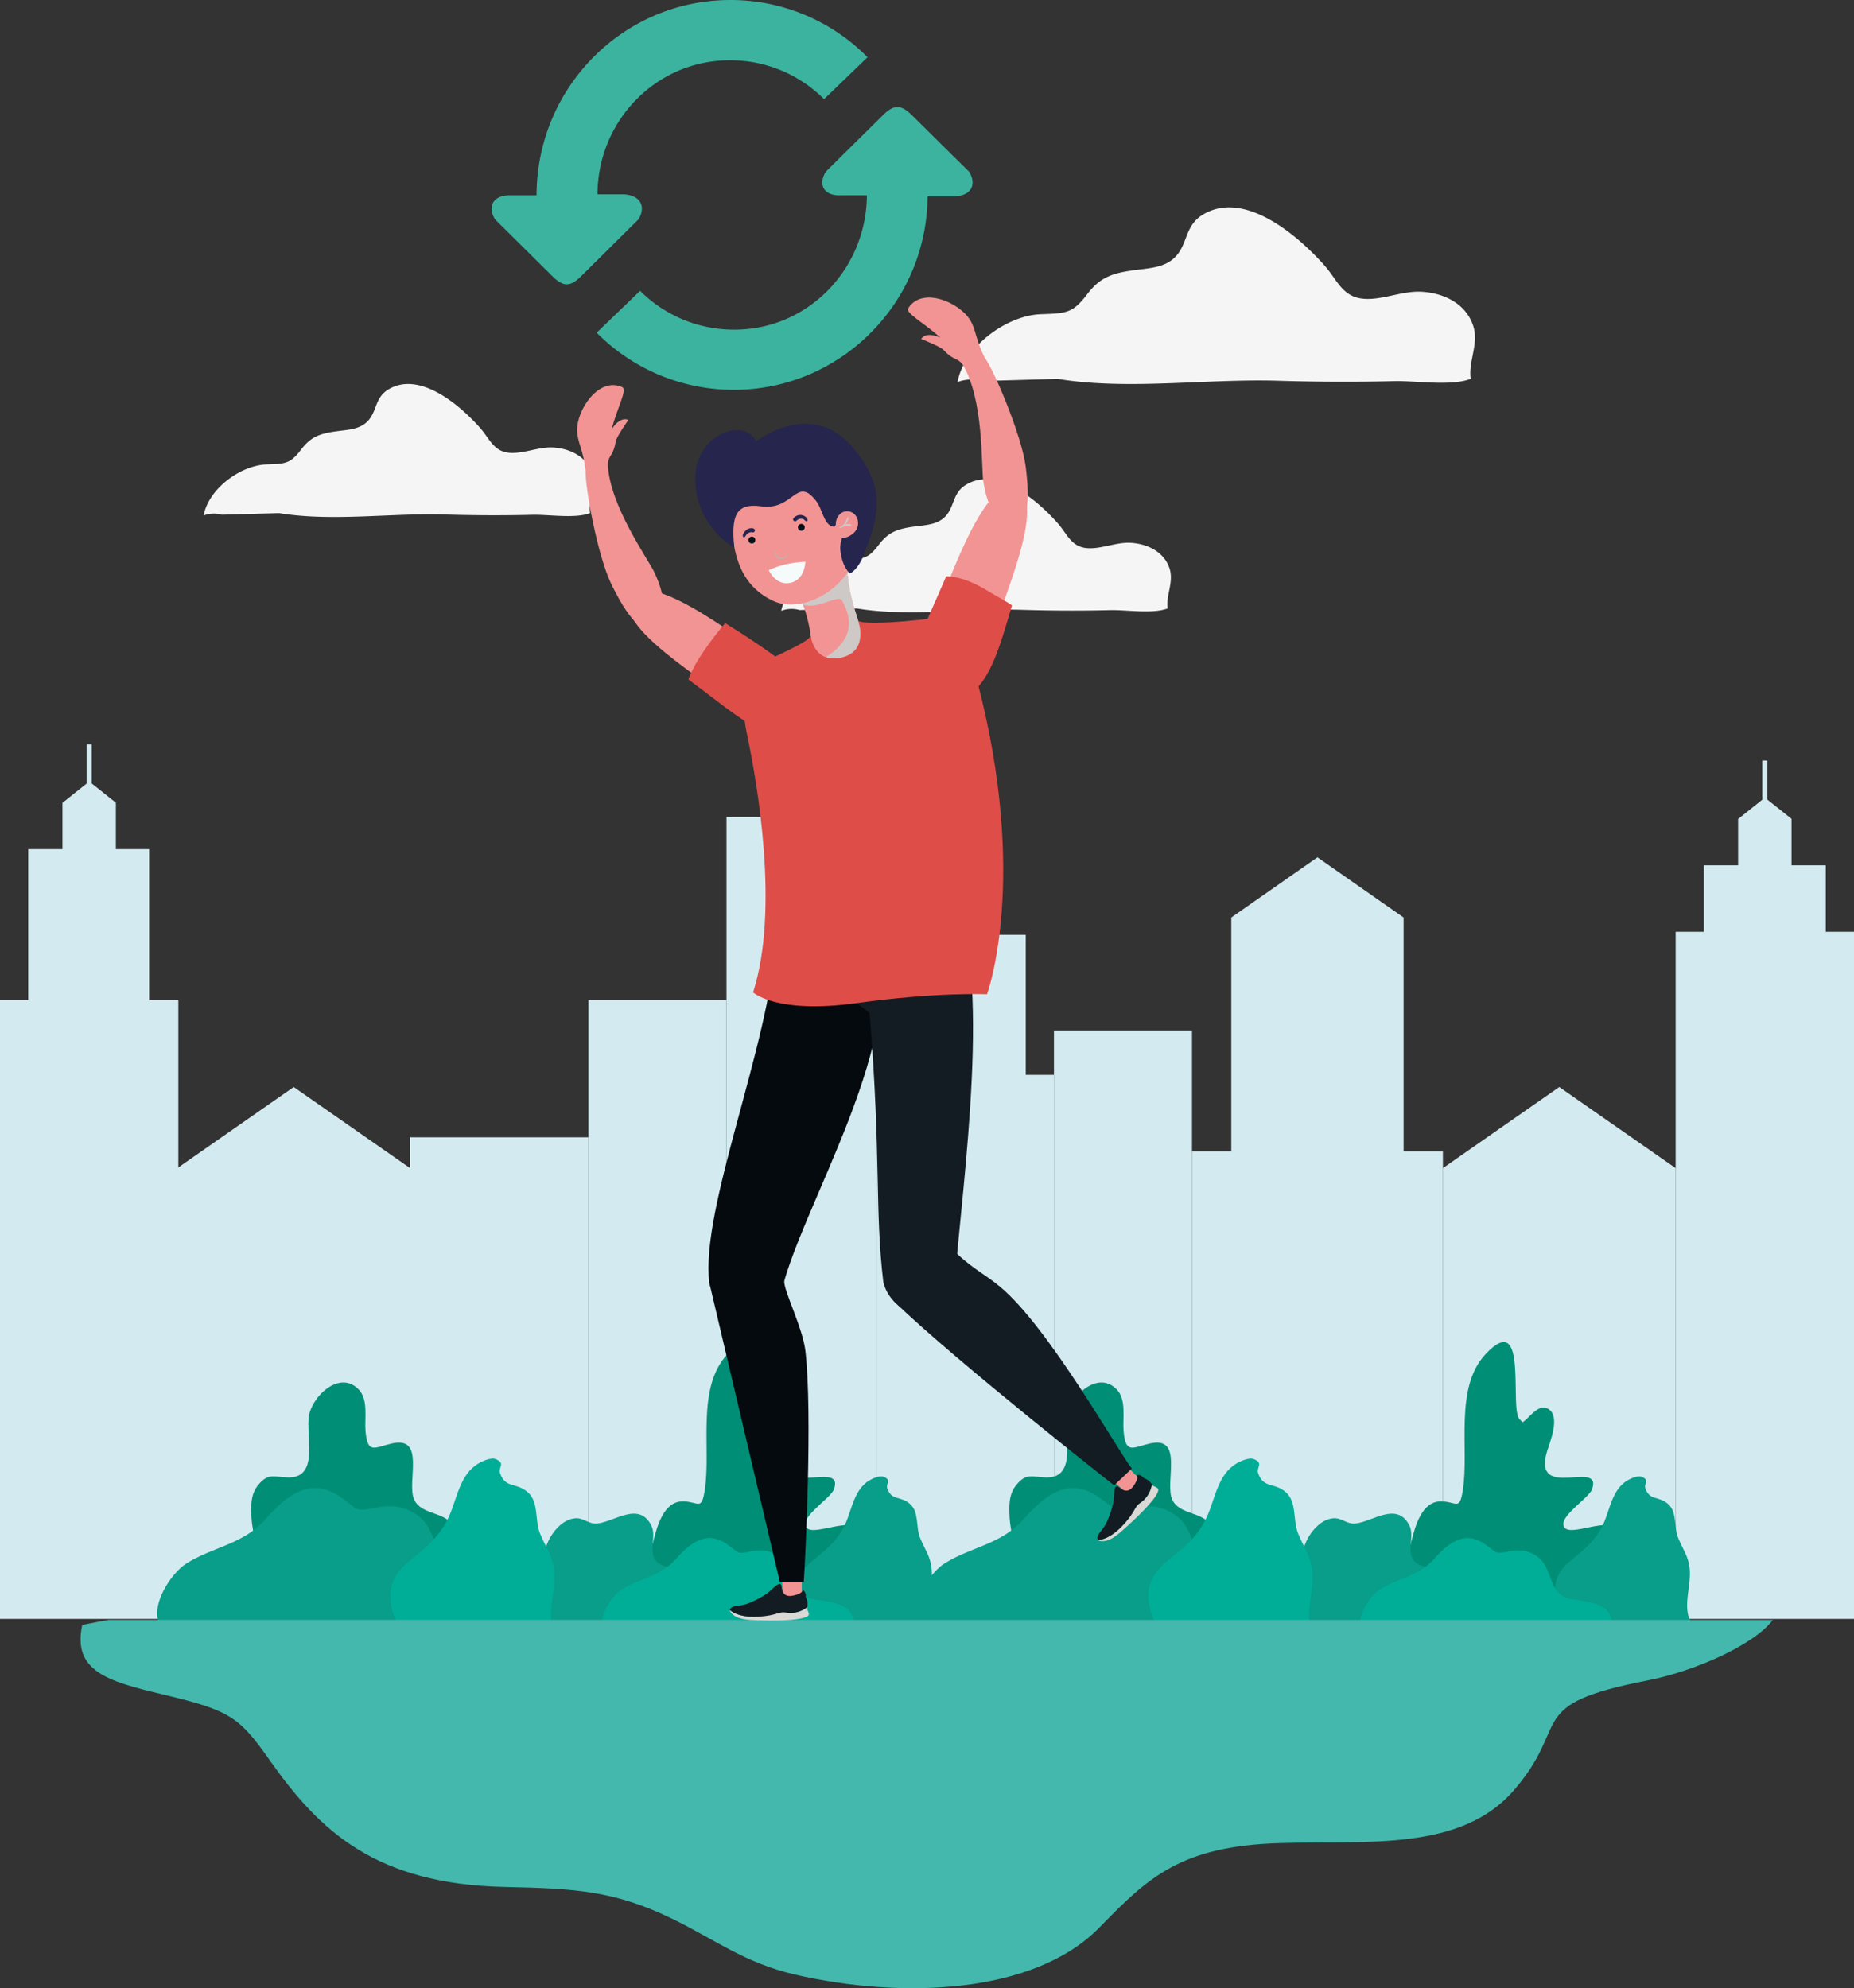 <svg xmlns="http://www.w3.org/2000/svg" viewBox="0 0 1840 1973.42"><rect x="0" y="0" width="1840" height="1973.42" fill="#333333" stroke="none"/><defs><style>.cls-1{isolation:isolate;}.cls-14,.cls-2{mix-blend-mode:multiply;}.cls-3{fill:#d3ebf0;}.cls-4{fill:#008f76;}.cls-5{fill:#089e89;}.cls-6{fill:#00ae97;}.cls-7{fill:#44b8ad;}.cls-8{fill:#f5f5f5;}.cls-9{fill:#f29493;}.cls-10{fill:#df4d49;}.cls-11{fill:#050a0f;}.cls-12{fill:#141c23;}.cls-13{fill:#dbd9d6;}.cls-14,.cls-16{fill:#cec9c6;}.cls-15{fill:#26254d;}.cls-17{fill:#f5fafa;}.cls-18{fill:#061217;}.cls-19{fill:#bbb4af;}.cls-20{fill:#3cb39f;}</style></defs><title>fifth-refreshtable</title><g class="cls-1"><g id="katman_2" data-name="katman 2"><g id="Capa_1" data-name="Capa 1"><g class="cls-2"><rect class="cls-3" x="721" y="810.87" width="149" height="796"/><rect class="cls-3" x="407" y="1128.87" width="177" height="478"/><polygon class="cls-3" points="407 1606.87 176 1606.87 176 1159.45 291.5 1078.94 407 1159.45 407 1606.87"/><polygon class="cls-3" points="1663 1606.87 1432 1606.87 1432 1159.45 1547.5 1078.94 1663 1159.45 1663 1606.87"/><rect class="cls-3" x="1046" y="1022.87" width="137" height="584"/><rect class="cls-3" x="584" y="992.87" width="137" height="614"/><polygon class="cls-3" points="1018 1066.87 1018 927.87 984 927.87 984 845.87 932 845.87 932 927.87 898 927.87 898 1066.87 870 1066.87 870 1606.87 1046 1606.87 1046 1066.87 1018 1066.87"/><polygon class="cls-3" points="1393 1142.87 1393 910.67 1307.5 850.94 1222 910.67 1222 1142.87 1183 1142.87 1183 1606.87 1432 1606.87 1432 1142.87 1393 1142.87"/><polygon class="cls-3" points="1812 924.87 1812 858.87 1778 858.87 1778 812.73 1754 793.65 1754 754.87 1749 754.87 1749 793.74 1725 812.87 1725 858.87 1691 858.87 1691 924.87 1663 924.87 1663 1606.87 1840 1606.87 1840 924.87 1812 924.87"/><polygon class="cls-3" points="148 992.87 148 842.87 115 842.87 115 796.73 91 777.64 91 738.87 86 738.87 86 777.72 62 796.87 62 842.87 28 842.87 28 992.87 0 992.87 0 1606.87 177 1606.87 177 992.87 148 992.87"/></g><path class="cls-4" d="M662.77,1612.87H852c-13.49-6.53-19.8-32.85-13.59-49,4.35-11.29,24-34.15,15.18-45.63-10.12-13.1-47.08,7.33-53.42-2.27-6.8-10.31,24.35-28.61,27.56-37.94,10.38-30-58.79,11.9-45-36.53,2.58-9,14.25-35.46,1.39-43.13-9.5-5.67-18.45,8.75-25.38,13.36-.65-.61-2.11-2.3-2.7-2.77-11.11-8.86,9.3-110.85-33.83-65.14-31.77,33.68-16.17,94-22.84,135.59-3.32,20.63-6.21,10.89-21.65,10.81-19-.12-25.42,24.27-29.43,39.87-7.2,27.89,0,55.08,12.93,80C661.66,1610.91,662.17,1611.84,662.77,1612.87Z"/><path class="cls-4" d="M434.91,1612.87c5.15-13.2,5.07-31.61,9.13-43.35,5.88-17,16.51-38.17,5.79-55.18-9.07-14.39-32.14-10.59-38.87-26.12-7.55-17.38,11.91-63.22-22-55.48-17.22,3.92-24.13,11.15-26.2-12.35-1.12-12.77,3.09-31.13-6.89-41.38-19.61-20.11-48.45,8.88-49.7,29.41-1.39,23.06,9.39,59.61-21.68,58-12.63-.63-18.28-4.35-28,7.18-8.19,9.75-7.43,22-6.86,33.45s5.48,24.62,2.9,36.27c-3.08,13.83-15,18-22.2,28.66-8.13,12-7.33,29.54.69,40.85Z"/><path class="cls-5" d="M705.55,1612.87c1.53-4.87-.35-10.31-5.09-14.44-5.52-4.82-9.47-7-12-14.48-2-5.82.14-13.56-2.44-18.87-6.27-12.91-27-5-35.53-16.55-6.94-9.38,1.19-23.77-4.09-34.34-12.19-24.37-36.89-3.59-53.65-2-8.88.87-13.64-6.22-22.52-5.13-10.36,1.27-18.37,9.5-23.51,17.84-11.5,18.68-7.08,44.36-26.21,55.11-15.82,8.88-13.53,19.46-7.48,32.83Z"/><path class="cls-5" d="M522.12,1612.87a43.19,43.19,0,0,0,1-8.87c-.94-21.85-12-28.53-32.62-33.48-23.75-5.7-40.15-.33-52.25-24-7.46-14.62-9.37-31.48-23.13-41.85-13.22-10-26.78-11.19-41.79-8.18-21.91,4.39-17.17,2-35.22-10.5-31-21.42-54.73-.33-74.9,22.21-22.24,24.83-51.56,27-78,43.55-15.38,9.61-36.72,42-26.6,61.12Z"/><path class="cls-6" d="M395.4,1612.87H547.54c-.16-.94-.3-1.93-.42-3-1.71-16.35,4.18-32.68,2.9-49.31-1.23-15.93-8.38-24.4-14.12-38.6-5.27-13-.95-30.76-11.92-40.63-11.55-10.4-22.22-3.58-27.63-18.91-2.2-6.23,5.84-9.7-4.27-14.12-4.6-2-13.42,2-17.39,4.34-18.62,11.15-21,34.93-29.28,52.94-8.75,19-21.65,29.6-37.34,42.29-14.44,11.68-22.58,22.81-20.36,42.41C388.7,1598.93,391.77,1606.07,395.4,1612.87Z"/><path class="cls-5" d="M804.31,1612.87H931c-5.11-3.33-7.76-5.35-8.7-14.4-1.41-13.43,3.42-26.84,2.37-40.5-1-13.06-6.88-20-11.6-31.68-4.32-10.7-.77-25.25-9.78-33.35-9.48-8.53-18.24-3-22.68-15.53-1.8-5.11,4.8-8-3.5-11.59-3.78-1.65-11,1.62-14.28,3.57-15.28,9.14-17.25,28.67-24,43.46-7.17,15.64-17.76,24.29-30.64,34.72-11.86,9.58-18.54,18.72-16.71,34.81C792.79,1594.61,799.2,1603.11,804.31,1612.87Z"/><path class="cls-6" d="M847.42,1612.87c-.71-14.7-8.24-19.22-22.19-22.58-16.18-3.88-27.34-.22-35.58-16.35-5.09-10-6.39-21.43-15.76-28.48-9-6.79-18.23-7.63-28.46-5.58-14.91,3-11.69,1.34-24-7.15-21.11-14.59-37.26-.23-51,15.12-15.14,16.91-35.1,18.39-53.11,29.65-8.93,5.59-20.82,22.44-19.85,35.37Z"/><path class="cls-4" d="M1415.12,1612.87h189.25c-13.5-6.53-19.8-32.85-13.59-49,4.35-11.29,24-34.15,15.18-45.63-10.12-13.1-47.08,7.33-53.42-2.27-6.8-10.31,24.35-28.61,27.56-37.94,10.38-30-58.79,11.9-45-36.53,2.58-9,14.24-35.46,1.38-43.13-9.5-5.67-18.46,8.75-25.38,13.36-.65-.61-2.12-2.3-2.7-2.77-11.11-8.86,9.31-110.85-33.83-65.14-31.78,33.68-16.18,94-22.85,135.59-3.31,20.63-6.2,10.89-21.64,10.81-19-.12-25.42,24.27-29.43,39.87-7.19,27.89,0,55.08,12.93,80C1414,1610.91,1414.54,1611.84,1415.12,1612.87Z"/><path class="cls-4" d="M1187.27,1612.87c5.14-13.2,5.07-31.61,9.13-43.35,5.87-17,16.51-38.17,5.78-55.18-9.06-14.39-32.13-10.59-38.87-26.12-7.54-17.38,11.92-63.22-22-55.48-17.23,3.92-24.13,11.15-26.2-12.35-1.12-12.77,3.09-31.13-6.89-41.38-19.62-20.11-48.44,8.88-49.69,29.41-1.39,23.06,9.39,59.61-21.7,58-12.62-.63-18.27-4.35-27.95,7.18-8.19,9.75-7.43,22-6.86,33.45s5.48,24.62,2.9,36.27c-3.08,13.83-15,18-22.2,28.66-8.13,12-7.33,29.54.7,40.85Z"/><path class="cls-5" d="M1457.91,1612.87c1.53-4.87-.35-10.31-5.09-14.44-5.53-4.82-9.47-7-12-14.48-2-5.82.14-13.56-2.44-18.87-6.27-12.91-27-5-35.54-16.55-6.93-9.38,1.21-23.77-4.08-34.34-12.19-24.37-36.89-3.59-53.64-2-8.89.87-13.65-6.22-22.52-5.13-10.38,1.27-18.37,9.5-23.52,17.84-11.51,18.68-7.08,44.36-26.21,55.11-15.82,8.88-13.54,19.46-7.48,32.83Z"/><path class="cls-5" d="M1274.49,1612.87a43.77,43.77,0,0,0,1-8.87c-.93-21.85-12-28.53-32.63-33.48-23.75-5.7-40.14-.33-52.23-24-7.48-14.62-9.38-31.48-23.15-41.85-13.2-10-26.78-11.19-41.79-8.18-21.9,4.39-17.17,2-35.22-10.5-31-21.42-54.71-.33-74.89,22.21-22.23,24.83-51.56,27-78,43.55-15.38,9.61-36.71,42-26.6,61.12Z"/><path class="cls-6" d="M1147.75,1612.87H1299.9c-.16-.94-.3-1.93-.42-3-1.71-16.35,4.19-32.68,2.9-49.31-1.23-15.93-8.38-24.4-14.12-38.6-5.27-13-1-30.76-11.91-40.63-11.57-10.4-22.24-3.58-27.64-18.91-2.19-6.23,5.84-9.7-4.26-14.12-4.61-2-13.43,2-17.39,4.34-18.63,11.15-21,34.93-29.3,52.94-8.74,19-21.64,29.6-37.34,42.29-14.43,11.68-22.57,22.81-20.35,42.41C1141.06,1598.93,1144.13,1606.07,1147.75,1612.87Z"/><path class="cls-5" d="M1556.67,1612.87h126.68c-5.12-3.33-7.76-5.35-8.71-14.4-1.41-13.43,3.42-26.84,2.37-40.5-1-13.06-6.88-20-11.59-31.68-4.32-10.7-.78-25.25-9.79-33.35-9.48-8.53-18.24-3-22.67-15.53-1.81-5.11,4.78-8-3.51-11.59-3.77-1.65-11,1.62-14.28,3.57-15.28,9.14-17.26,28.67-24,43.46-7.18,15.64-17.77,24.29-30.65,34.72-11.86,9.58-18.53,18.72-16.71,34.81C1545.14,1594.61,1551.55,1603.11,1556.67,1612.87Z"/><path class="cls-6" d="M1599.78,1612.87c-.7-14.7-8.23-19.22-22.19-22.58-16.17-3.88-27.34-.22-35.59-16.35-5.08-10-6.37-21.43-15.75-28.48-9-6.79-18.23-7.63-28.46-5.58-14.92,3-11.7,1.34-24-7.15-21.11-14.59-37.25-.23-51,15.12-15.14,16.91-35.1,18.39-53.12,29.65-8.92,5.59-20.82,22.44-19.85,35.37Z"/><path class="cls-7" d="M107.6,1607.87c-8.75,1.57-17.45,3.2-26,5-9.77,45.67,24.79,55.8,79.19,68.77,67.55,16.09,76.25,22,106.9,65.51,49.49,70.23,105,123.08,233.85,125.8,69.68,1.46,108.52,3.82,165.7,31.58,41.58,20.2,71.87,43.82,121.59,55.32,105.15,24.31,237.06,20.08,302.32-46.73,48.05-49.19,80-80.75,178.89-83.73,86.4-2.6,179.17,8.51,232-52,58.44-67,8.61-85.29,133.71-109.58,43-8.35,103.83-33.8,123.71-59.89Z"/><path class="cls-8" d="M850.22,603.91c52.14,8.62,111-.23,164.48,1.39,28.92.88,58,1,86.8.3,16.42-.43,42.41,4,57.36-1.7-2-13.06,6.47-26.32,1.73-40.06-5.71-16.58-22.17-24.09-38.42-25.06-14.84-.88-30.88,7.09-45.11,5.07s-18.29-14.27-27.26-24.44c-19.38-22-59.91-57.34-91.25-38.16-12.29,7.52-11.32,19.44-18.24,28.85-7.85,10.68-20.22,10.86-32.79,12.54-17.21,2.3-25.91,5.61-35.54,18.32-10.7,14.12-15.81,14-34.32,14.62-25.69.92-57.37,24.09-62.32,50.71a28.49,28.49,0,0,1,18.17-.78Z"/><path class="cls-8" d="M277,509.32c52.14,8.62,111-.23,164.49,1.39,28.92.88,58,1,86.78.3,16.43-.43,42.42,4,57.37-1.71-2-13.05,6.47-26.31,1.73-40.05-5.71-16.58-22.18-24.09-38.42-25.06-14.84-.88-30.88,7.09-45.11,5.07S485.51,435,476.54,424.82c-19.38-22-59.91-57.34-91.26-38.16C373,394.18,374,406.09,367.05,415.51c-7.85,10.68-20.22,10.86-32.79,12.54-17.21,2.3-25.91,5.61-35.54,18.32-10.7,14.12-15.81,14-34.32,14.62-25.69.92-57.37,24.08-62.32,50.71a28.55,28.55,0,0,1,18.17-.79Z"/><path class="cls-8" d="M1049.72,376.06c69.24,11.46,147.42-.3,218.44,1.85,38.41,1.16,77,1.38,115.25.39,21.82-.56,56.34,5.32,76.19-2.26-2.62-17.33,8.58-35,2.29-53.2-7.58-22-29.45-32-51-33.27-19.7-1.17-41,9.42-59.91,6.74-19.07-2.7-24.28-18.95-36.2-32.47-25.74-29.19-79.56-76.14-121.18-50.67-16.32,10-15,25.81-24.22,38.31-10.43,14.19-26.85,14.42-43.54,16.65-22.85,3.06-34.42,7.45-47.21,24.34-14.21,18.75-21,18.53-45.57,19.41-34.11,1.22-76.19,32-82.76,67.34a38,38,0,0,1,24.14-1Z"/><path class="cls-9" d="M721.34,695.45c-16-18.14-115.22-74.27-94.77-103.48S749,646.33,766.15,655.32c16.45,8.61,42,26.34,47.36,46.77,2.68,10.19-5.21,28.32-16.48,30.22C784.07,734.5,761.6,741.2,721.34,695.45Z"/><path class="cls-9" d="M649.62,568.48c-6.42-13.76-44.85-66.75-46.43-108-.36-9.4-22,6-22,6-1,16.23,12.21,86.12,25.37,113,6.22,12.7,25.66,51.73,40.49,43C664.2,612.4,659.16,588.9,649.62,568.48Z"/><path class="cls-9" d="M581.15,466.48c.15,1.25,3.67,6,11.9,4.19s10.14-10.19,10.14-10.19c.88-9.08,5.47-7.76,7.87-22.13.85-5.09,12.57-21.48,12.57-21.48s-7.56-4.67-16.68,9.38c6-22.52,15.82-39.54,10.59-42-23.57-10.56-45.23,22.85-44.8,43C573,439,578.63,446.1,581.15,466.48Z"/><path class="cls-10" d="M683.18,674.43c45.11,33.17,78.06,64.81,114.75,58.56,10.69-1.82,23.12-19.55,16.61-37.86-6-16.91-51.11-49.64-94.83-76.64C707.84,632.53,689.18,656.86,683.18,674.43Z"/><path class="cls-9" d="M795.66,1577.27a404.08,404.08,0,0,1,2-40.4H773c1.82,19.6,3.23,34.43,3.92,41.63-3.22,6.78-23.61,11.34-28.85,13.21-3.11,1.11-12.09,4.66-9,8.26,3.8,4.38,19.69,5.93,29.68,2.54,8.45-2.86,19.93-2,24.92-4.49s6-5.65,5.55-9.75C798.83,1584.92,796.52,1582.63,795.66,1577.27Z"/><path class="cls-9" d="M1126.77,1463.89c-9.94-10-19-20-27.51-29.92l-17.67,16.93c19.71,16.65,32.4,27.28,32.41,27.29,1.66,7.43-9.42,24.11-11.84,29-1.48,3-5.5,11.74-.77,12.17,5.78.55,18.32-9.33,23.19-18.7,4.12-7.9,13-15.2,14.87-20.49s.44-8.25-2.72-10.87C1134.2,1467.17,1130.22,1466.66,1126.77,1463.89Z"/><path class="cls-11" d="M797.74,1569.87c1.31-19.78,8.83-165.57,1.58-228.93-2.64-23-21.19-58.78-21.1-69.5.08-12.79-21.32-44.31-34.1-39-11.26,4.65-40.66,30.63-40.25,40.38l70,297.09Z"/><path class="cls-11" d="M871.78,939.65l-101.89-5.89c-6.07,103.51-74.81,265.33-66,339.27,10.74,40.07,69.79,41.6,68.72,30.1C773.61,1232.09,897.12,1052.79,871.78,939.65Z"/><path class="cls-12" d="M1123.33,1457.54c-12.75-15.19-81.94-139.83-131-180.53-17.87-14.83-29.85-18.17-55-45-8.74-9.33-50.16-4.87-55.74,7.78-4.91,11.15-.38,46.19,6.67,52.94,62.82,60.29,217.47,181.62,217.47,181.62Z"/><path class="cls-12" d="M957.16,921.85s-19.23,9-80.46,11.63c-50.07,2.19-106.81.28-106.81.28s93.17,71.76,93.17,71.78c11.73,147.53,4.86,193.55,13.64,267.49,10.74,40.06,70.25,41.6,69.19,30.1C946.89,1232.09,981.17,1029,957.16,921.85Z"/><path class="cls-11" d="M953.86,903.21C863.66,926.83,770,914,770,914v19.75c114.72,15.63,187.32-11.91,187.32-11.91Z"/><path class="cls-13" d="M780.24,1600.58c-7.88-1.37-9.24,3.26-29.12,4.11s-26.74-6.66-26.74-6.66a4.06,4.06,0,0,0,1,2.4c5.2,7,16.33,7.3,23.88,7.66,9.48.44,48,1.5,53.13-4.77,1-1.18-.64-4.15-1.35-6.44l.26-1.77A27,27,0,0,1,780.24,1600.58Z"/><path class="cls-12" d="M751.12,1604.69c19.88-.85,21.24-5.48,29.12-4.11a27,27,0,0,0,21-5.46c.93-7.63-1.73-8.59-1.54-10.77.16-1.83-.59-5.49-3.44-6,0,0,1.11,3.14-8.9,5.32s-11.07-4.52-11.92-9.58c-1-6.1-9.32,3.94-14.08,7.42a90.66,90.66,0,0,1-14.7,8.17,39.43,39.43,0,0,1-13.46,3.93c-2.87.3-8.77,1.31-8.82,4.4C724.39,1598,731.24,1605.55,751.12,1604.69Z"/><path class="cls-13" d="M1131.76,1491.64c-6.64,4.46-4.42,8.75-18.18,23.13s-23.9,13.68-23.9,13.68a4,4,0,0,0,2.35,1.09c8.57,1.44,16.84-6,22.53-11,7.15-6.24,35.69-32.13,35-40.22-.11-1.53-3.34-2.55-5.43-3.71l-1-1.45A27.05,27.05,0,0,1,1131.76,1491.64Z"/><path class="cls-12" d="M1113.58,1514.77c13.76-14.38,11.54-18.67,18.18-23.13a27.1,27.1,0,0,0,11.39-18.47c-4.62-6.15-7.2-5-8.58-6.72-1.15-1.42-4.23-3.55-6.62-1.93,0,0,3,1.49-2.74,10s-11.11,4.39-15.24,1.32c-5-3.69-4,9.3-5,15.11A89.77,89.77,0,0,1,1100,1507a39.69,39.69,0,0,1-7,12.17c-1.86,2.18-5.41,7-3.31,9.26C1089.68,1528.45,1099.83,1529.14,1113.58,1514.77Z"/><path class="cls-9" d="M864.22,648.27c-7.34-12.57-10.42-26.2-14.91-39.85-7-21.22-9.75-40.95-8.58-64.51-20.68,13.47-50.45,40.93-50.45,40.93,24,47.86,14,91.26,11.12,100.74,19.45,6.87,57.61,27.78,74.66-19.17C871.86,660.49,867.84,654.48,864.22,648.27Z"/><path class="cls-14" d="M849.31,608.42c-7-21.22-9.75-40.95-8.58-64.51-20.68,13.47-50.45,40.93-50.45,40.93A147.06,147.06,0,0,1,797,600.27c16.22,4.89,36.16-11.74,39.14-3.37,1.58,4.43,20.15,30.83-14.51,54-10,6.68,29.92,4.8,32.81-3.83A70.32,70.32,0,0,0,857.55,634C854.41,625.64,852.13,617,849.31,608.42Z"/><path class="cls-9" d="M858.89,516.77c-4.25,66.56-61.55,93.5-91,79.91-39.11-18-42.32-57.31-42.7-101.36-.33-38.35,57.32-62.94,98.35-49.85S861.63,473.8,858.89,516.77Z"/><path class="cls-10" d="M747.39,985s23,21.73,102.81,10.63,129.36-8.75,129.36-8.75,42-113.89-9.74-310.9c-2.4-9.14-27.38-64.42-27.38-64.42-7.73,1.37-80.32,10.52-90.68,4.69,0,0,10.94,30.12-16.66,36.44s-30.46-21.48-30.46-21.48c-2.83,6.78-42.94,23.56-49.81,27.13-6,3.1-24.06,19.84-13.57,69.93S773.58,903.21,747.39,985Z"/><path class="cls-9" d="M987.91,625.16c3.37-23.93,53.26-127.65,20.12-140.82S935.63,597,926.22,614c-9,16.24-20.61,45.1-13.86,65.11,3.37,10,19.91,20.8,30.37,16.2C954.76,690,979.42,685.5,987.91,625.16Z"/><path class="cls-9" d="M975.85,477.38c-2.19-15,.79-80.41-20.56-115.75-4.86-8.05,21.72-7.1,21.72-7.1,9.79,13,37.13,78.67,40.92,108.38,1.78,14,6.73,56.1-10.44,56.95C987.56,520.86,979.11,499.69,975.85,477.38Z"/><path class="cls-9" d="M977,354.53c.56,1.13.22,7-7.64,10.05s-14.08-2.95-14.08-2.95c-5.72-7.1-8.83-3.48-18.72-14.16-3.51-3.78-22.33-11-22.33-11s3.77-8.05,19.1-1.33c-17.38-15.52-34.94-24.34-31.91-29.24,13.9-21.78,50.35-5.76,61.09,11.33C968.72,327.05,967.93,336.12,977,354.53Z"/><path class="cls-10" d="M980.88,586.89c-8.78-5.4-18-10.09-28-12.8A53.62,53.62,0,0,0,939,572c-18.46,43.94-33.65,69.76-31.26,100.82,1.11,14.4,22.8,30.38,40.7,24.26,33.07-11.33,42.76-52.67,55.93-96.14C999.19,597.06,986.37,590.26,980.88,586.89Z"/><path class="cls-15" d="M857.89,549.24c14-36.43,22.81-66.07-12.91-106.62-23.58-26.77-57.23-30.23-94.72-4.64-11-23.56-59.63-8.56-60.31,36.76-.37,24.22,11.57,52.26,38.83,68.9-3.27-31.56,1.4-44.59,26.57-41.09,32.69,4.54,34.89-30.89,54.77-5.08,5.81,7.53,7.34,21.85,15.22,24.81,7.7,2.89,1.16-7.11,8.23-9.7,22.69-8.29-1.2,15.65.37,32.89s9.49,23.73,9.49,23.73S851.19,566.68,857.89,549.24Z"/><path class="cls-9" d="M825.34,522.28c5.21,3.3,3.73-4.37,5.34-7.66,1.16-2.36,2.73-4.73,5.21-5.94a10.45,10.45,0,0,1,14.21,4.56,13.16,13.16,0,0,1-2.71,15.68c-3.22,3.1-10.51,7-14.36,3.81Z"/><g class="cls-2"><path class="cls-16" d="M833.35,524.39a12,12,0,0,0,5.83-4.18,15.83,15.83,0,0,0,2.07-3.06,10.18,10.18,0,0,0,.63-1.78,7,7,0,0,0,.12-1.83.26.26,0,0,0-.49-.13,15.08,15.08,0,0,0-.9,1.35c-.27.49-.52,1-.77,1.48a20.75,20.75,0,0,1-1.57,3.08,11.75,11.75,0,0,1-5.14,4.27c-.48.19-.3,1,.22.8Z"/><path class="cls-16" d="M836,523.2a2.83,2.83,0,0,0,1.08-.4,9.07,9.07,0,0,1,1-.44,8,8,0,0,1,2.11-.41,11.68,11.68,0,0,1,2.29,0c.71.09,1.7.25,2.28-.28a.5.5,0,0,0,.13-.48c-.29-.89-1.53-1.13-2.33-1.19a9.6,9.6,0,0,0-2.62.15,12.67,12.67,0,0,0-2.3.84,10.12,10.12,0,0,0-1.13.59,2.33,2.33,0,0,0-1,.84.54.54,0,0,0,.45.8Z"/></g><path class="cls-17" d="M762.94,565.92a88.32,88.32,0,0,1,17-5.81,121.9,121.9,0,0,1,19.3-2.56s-.17,17.59-14.64,20.92C769.93,581.85,762.94,565.92,762.94,565.92Z"/><path class="cls-18" d="M749.6,536.18a3.4,3.4,0,1,1-3.26-3.51A3.4,3.4,0,0,1,749.6,536.18Z"/><path class="cls-18" d="M798.65,523.55a3.39,3.39,0,1,1-3.27-3.53A3.39,3.39,0,0,1,798.65,523.55Z"/><path class="cls-15" d="M790.32,517c.25-.26.5-.51.77-.74,0,0,.39-.31.2-.17s.23-.15.28-.18a6.33,6.33,0,0,1,.76-.45l.42-.2c-.24.11-.16.07,0,0a10.25,10.25,0,0,1,1.62-.45c-.23,0-.22,0,0,0l.35,0a7.86,7.86,0,0,1,.84,0c.33,0-.19-.07,0,0s.28.05.41.08a4.27,4.27,0,0,1,.72.21c.06,0,.46.2.12,0l.3.15a5.26,5.26,0,0,1,.65.38s.38.29.13.08l.31.27c.17.16.35.31.53.45a4,4,0,0,0,1.56,1,.81.81,0,0,0,1-.55c.55-1.33-.61-2.89-1.58-3.7a8.27,8.27,0,0,0-3.67-1.83,8.46,8.46,0,0,0-4.38.19,10.31,10.31,0,0,0-4.07,2.73,1.92,1.92,0,0,0,2.71,2.71Z"/><path class="cls-15" d="M747.89,524.57a7.77,7.77,0,0,0-4.43,0,9.77,9.77,0,0,0-3.63,2.3,10.66,10.66,0,0,0-2.18,2.94c-.5,1-.82,2.66.29,3.44a.81.81,0,0,0,.8,0,1.79,1.79,0,0,0,.62-.51c.06-.09.37-.49.13-.21a11,11,0,0,0,.86-1.2l.21-.32c.06-.07.28-.34,0,0,.15-.18.29-.35.45-.52s.36-.37.55-.55l.32-.28c.08-.06.35-.33,0,0a6,6,0,0,1,1.32-.83l.39-.19c.34-.16-.36.12,0,0l.71-.22a7.06,7.06,0,0,1,.79-.21l.18,0-.14,0a1.63,1.63,0,0,0,.38,0c.26,0,.51,0,.77,0s-.38-.09,0,0l.52.12a1.91,1.91,0,1,0,1-3.69Z"/><g class="cls-2"><path class="cls-19" d="M770.23,545.83a6.13,6.13,0,0,0,.32,5.06,5.53,5.53,0,0,0,4.11,2.43,5.73,5.73,0,0,0,7-5.61,5.72,5.72,0,0,1-1.53,5.38,7,7,0,0,1-5.64,1.63,6.48,6.48,0,0,1-4.87-3.32A5.73,5.73,0,0,1,770.23,545.83Z"/></g><path class="cls-20" d="M618.88,192.87H593v.65c-.26-72.8,57.83-134,131.91-133.7a131.56,131.56,0,0,1,92.93,38.6L861,56.82A191,191,0,0,0,724.91,0C618.73,0,532.66,86.7,532.51,193.87H506.07c-16.2-.17-22.82,10.66-14.72,23.92l56.4,55.91c11.19,11.19,17.92,11.53,29.45,0l56.4-55.91C641.7,204.54,635.06,193.73,618.88,192.87Zm342.9-22.41-56.4-55.79c-11.5-11.5-18.62-10.82-29.43,0l-56.41,55.79c-8.1,13.23-1.49,24.06,14.71,23.41h26.09c-.41,73-58.31,133.68-132.13,133.34a131.61,131.61,0,0,1-92.94-38.55l-43.12,41.55a191.23,191.23,0,0,0,136.06,56.73c105.85,0,191.68-86.08,192.37-192.07h26.48C963.27,194.52,969.88,183.67,961.78,170.46Z"/></g></g></g></svg>